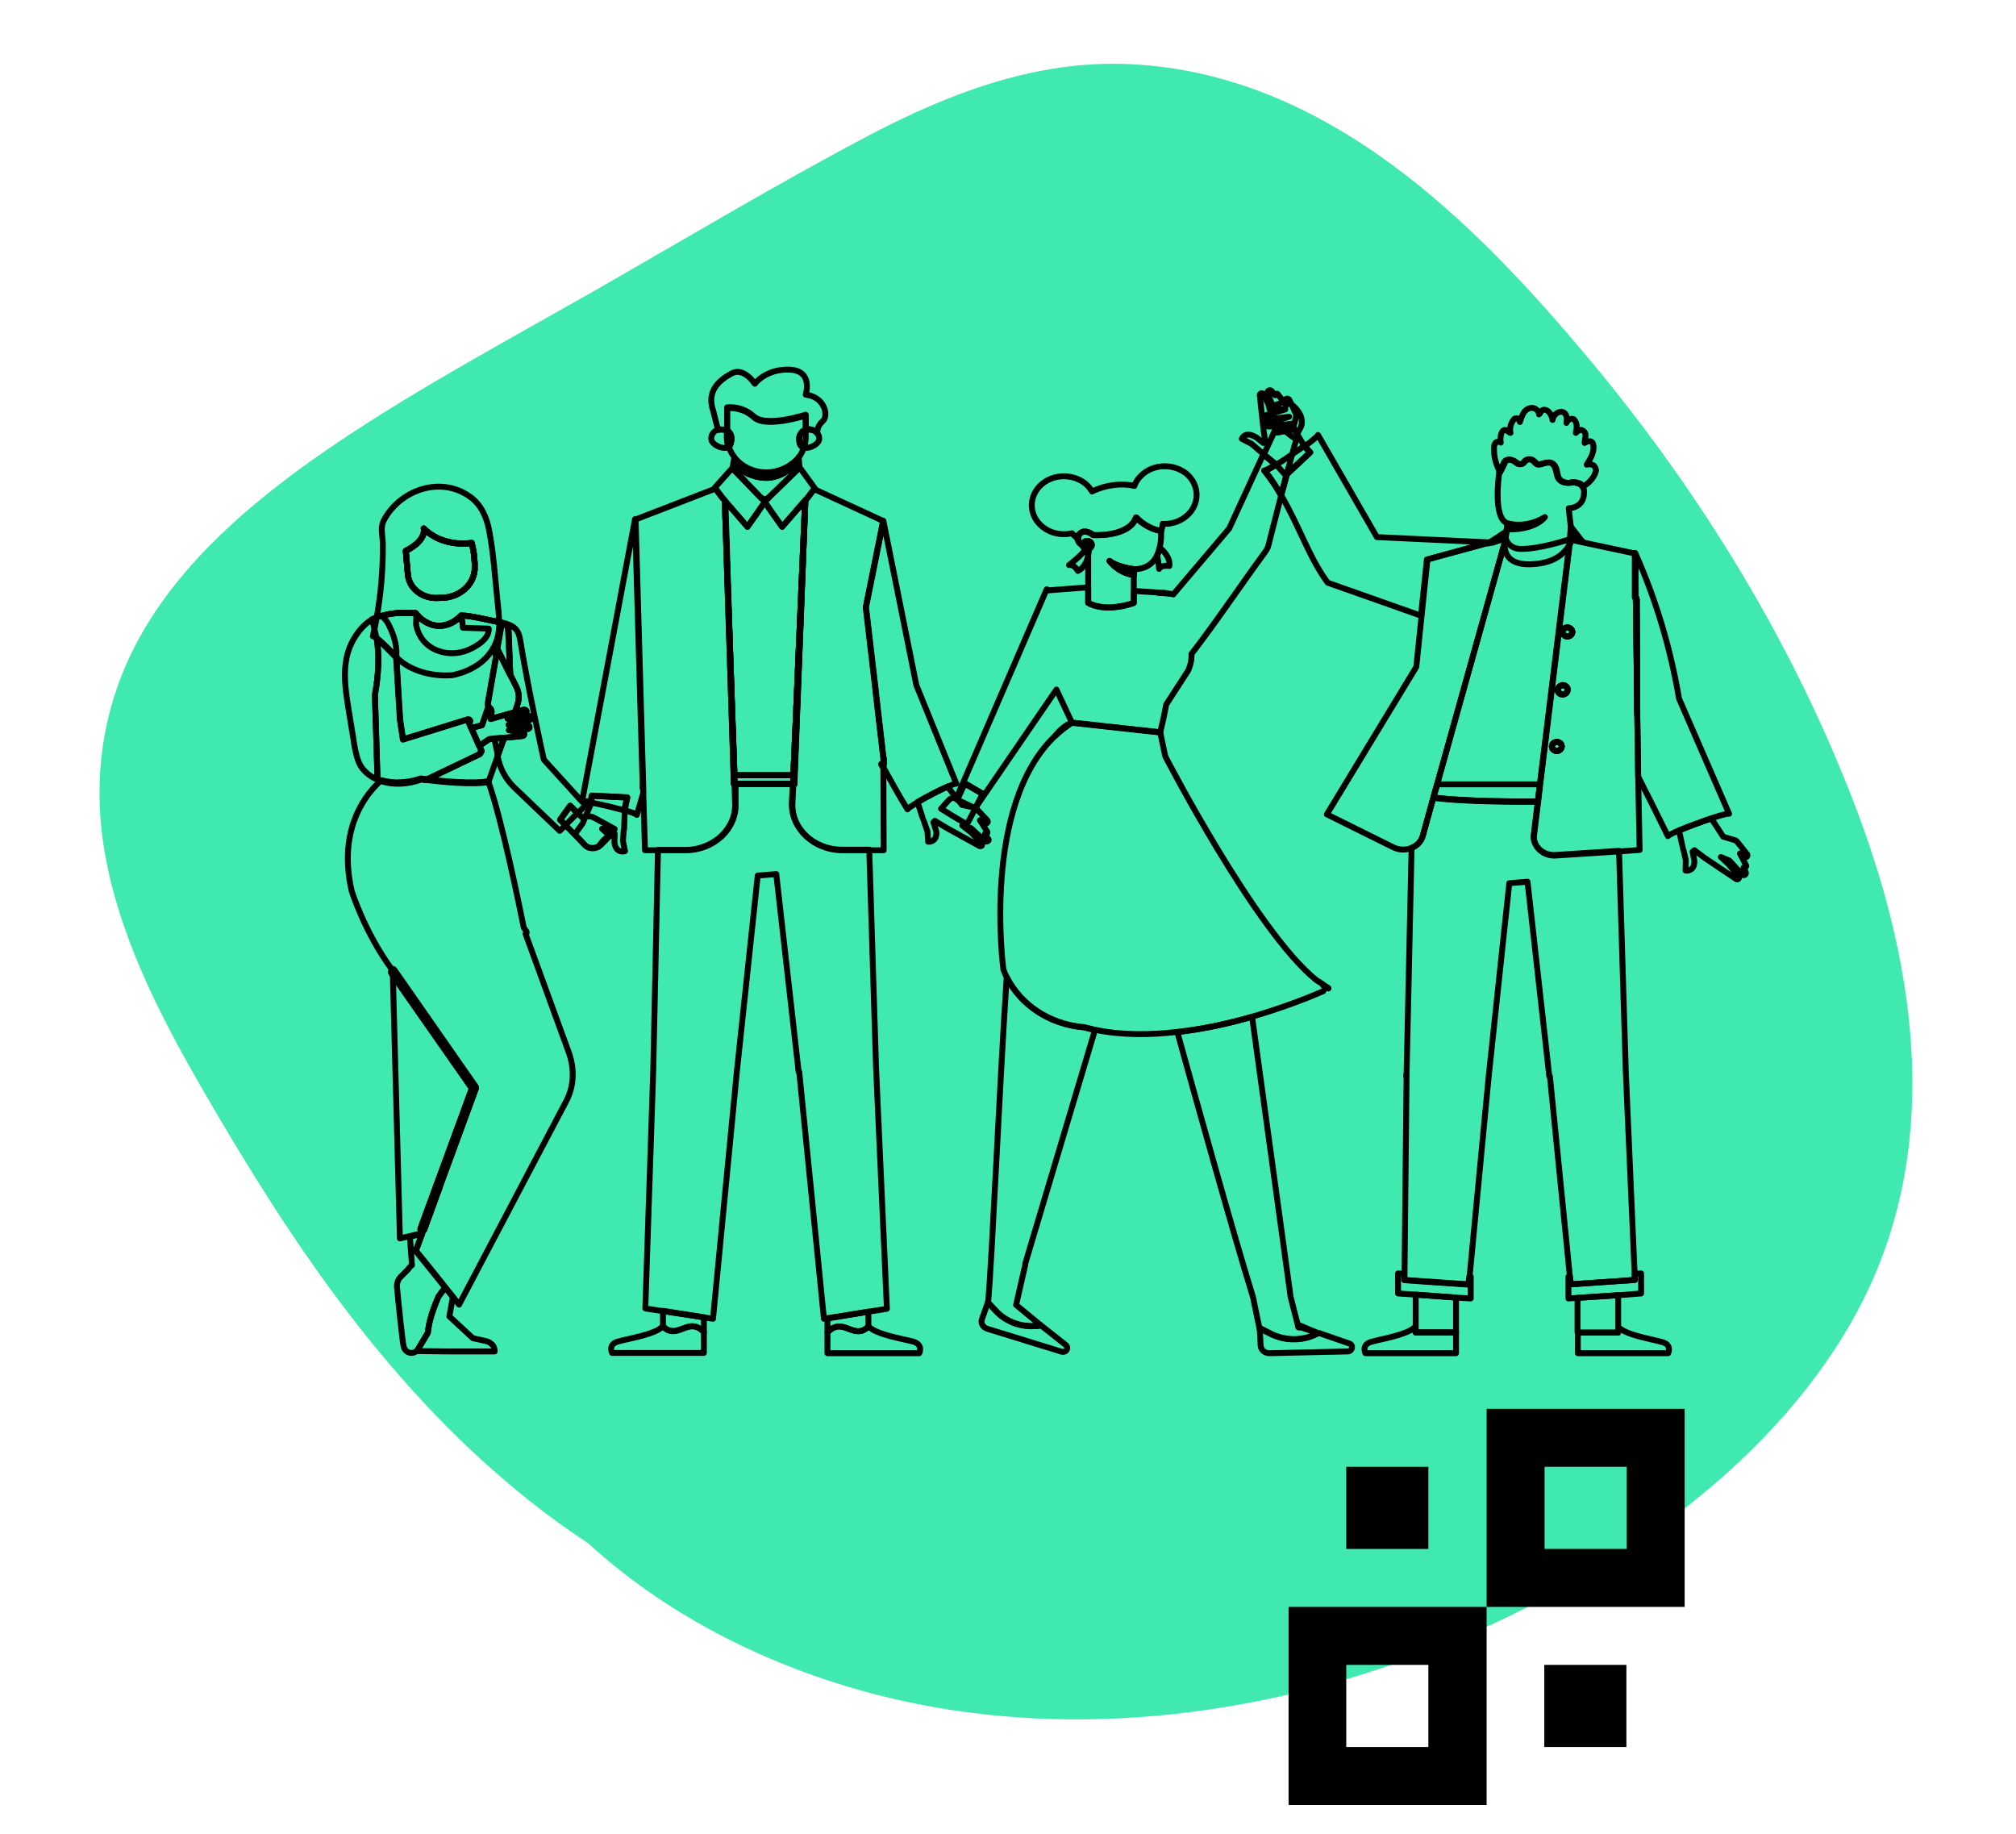 <?xml version="1.0" encoding="utf-8"?>
<!-- Generator: Adobe Illustrator 24.0.1, SVG Export Plug-In . SVG Version: 6.00 Build 0)  -->
<svg version="1.2" baseProfile="tiny" id="Layer_1" xmlns="http://www.w3.org/2000/svg" xmlns:xlink="http://www.w3.org/1999/xlink"
	 x="0px" y="0px" viewBox="0 0 685.1 623.3" xml:space="preserve">
<g>
	<path fill="#40E9AF" d="M295.5,45.9c-31.5,16.6-62,34.9-92.8,52.5c-29.6,16.9-59.9,33.1-87.9,51.9c-25.1,16.9-49,36.5-64.2,60.9
		c-15.2,24.3-19.7,51.3-15,78.5c4.8,27.8,18.1,54.2,32.5,79.2c28.8,49.9,61.7,100.4,109.3,139c7.1,5.8,14.6,11.3,22.4,16.4
		c29.6,27.2,69.3,46.1,111.5,54.6c61,12.3,125.3,2.4,181.1-20.6c58-23.9,112.4-62.7,139.4-113.9c28.1-53.4,19.9-113.9-0.5-168.3
		c-20.9-55.6-52.8-108.4-92.6-155.7c-36.8-43.7-87-95.5-154.8-98.6C351.9,20.3,322.2,31.9,295.5,45.9z"/>
	<g>
		<g>
			<g>
				
					<path fill="none" stroke="#000000" stroke-width="2" stroke-linecap="round" stroke-linejoin="round" stroke-miterlimit="10" d="
					M440.6,149.1c0,0.1-0.1,0.2-0.1,0.3c-0.5,1.7-1,3.4-1.4,5.1c-0.4,1.6-0.9,3.1-1.3,4.7c-0.2,0.6-0.4,1.3-0.5,2
					c-0.6,2.2-1.2,4.6-1.9,7.1c-1.6-2.8-3.4-5.6-5.6-8.4c0.5,0,2-0.8,3.9-2c-0.7-0.6-2.9-2.4-4.2-3.5l3.5-7.6l0.5-1l0.6-1.2l0.2-0.5
					c0.1,0.1,0.2,0.2,0.3,0.4c0.2,0.2,0.4,0.4,0.7,0.7c0.4,0.4,1,0.9,1.6,1.4C438.4,147.9,440.2,149.2,440.6,149.1L440.6,149.1z"/>
			</g>
			<g>
				
					<polygon fill="none" stroke="#000000" stroke-width="2" stroke-linecap="round" stroke-linejoin="round" stroke-miterlimit="10" points="
					334,269.8 331.6,274.5 331.5,274.5 331.5,274.5 331.4,274.7 330.3,274.1 325.9,272 325.9,272 325,271.6 325.2,271.1 
					325.2,270.9 325.6,270.8 327.7,266.2 				"/>
			</g>
			<g>
				<g>
					
						<path fill="none" stroke="#000000" stroke-width="2" stroke-linecap="round" stroke-linejoin="round" stroke-miterlimit="10" d="
						M334,269.8l-2.4,4.6l0,0l-3,5.7c-3-1.7-6.1-3.6-8.3-5c-0.2-0.1-0.4-0.2-0.5-0.3l2.4-2.7c0.5-0.6,1.2-1,2-1.1l1-0.2l0.2,0
						l0.4-0.1l2.1-4.6L334,269.8z"/>
				</g>
			</g>
			<g>
				
					<path fill="none" stroke="#000000" stroke-width="2" stroke-linecap="round" stroke-linejoin="round" stroke-miterlimit="10" d="
					M451.4,335.8c-0.5-0.3-1.1-0.6-1.7-1C450.5,335.2,451.1,335.6,451.4,335.8z"/>
			</g>
			<g>
				
					<path fill="none" stroke="#000000" stroke-width="2" stroke-linecap="round" stroke-linejoin="round" stroke-miterlimit="10" d="
					M397.4,192.3c0,0-2.9-0.4-3.5,1c0,0-0.2-2.4-0.7-4.6v0c0.4-0.8,0.7-1.7,0.9-2.6C395.7,187.4,397.7,189.6,397.4,192.3z"/>
			</g>
			<g>
				<g>
					
						<polygon fill="none" stroke="#000000" stroke-width="2" stroke-linecap="round" stroke-linejoin="round" stroke-miterlimit="10" points="
						429.2,451.9 428.2,451.9 428.1,451.3 					"/>
				</g>
				<g>
					<g>
						<g>
							<g>
								
									<path fill="none" stroke="#000000" stroke-width="2" stroke-linecap="round" stroke-linejoin="round" stroke-miterlimit="10" d="
									M458.1,459.2l-26.7,0.6c-1.6,0-2.9-1.1-3-2.6l-0.3-5.9h0v0l1.1,0.5l3,1.5c0,0,7.5,4.1,15.9-0.4l10.7,3.7
									C460,457.3,459.5,459.1,458.1,459.2z"/>
							</g>
							<g>
								
									<polygon fill="none" stroke="#000000" stroke-width="2" stroke-linecap="round" stroke-linejoin="round" stroke-miterlimit="10" points="
									448,453 442.3,451 441.4,451 441.1,450.1 								"/>
							</g>
						</g>
					</g>
				</g>
			</g>
			<g>
				<g>
					
						<polygon fill="none" stroke="#000000" stroke-width="2" stroke-linecap="round" stroke-linejoin="round" stroke-miterlimit="10" points="
						336.6,443.4 335.6,443.1 335.7,442.6 335.7,442.6 					"/>
				</g>
				<g>
					<g>
						<g>
							<g>
								
									<path fill="none" stroke="#000000" stroke-width="2" stroke-linecap="round" stroke-linejoin="round" stroke-miterlimit="10" d="
									M360.8,459.3l-25.3-7.8c-1.5-0.5-2.3-1.9-1.8-3.3l2-5.6l0-0.1l0.8,0.9h0l2.2,2.3c0,0,5.4,6.2,15,4.6l8.6,6.8
									C363.3,458.2,362.2,459.7,360.8,459.3z"/>
							</g>
						</g>
					</g>
				</g>
			</g>
			<g>
				
					<path fill="none" stroke="#000000" stroke-width="2" stroke-linecap="round" stroke-linejoin="round" stroke-miterlimit="10" d="
					M385.4,165.1C385.4,165.1,385.4,165.1,385.4,165.1C385.4,165.1,385.4,165.1,385.4,165.1L385.4,165.1z"/>
				
					<path fill="none" stroke="#000000" stroke-width="2" stroke-linecap="round" stroke-linejoin="round" stroke-miterlimit="10" d="
					M404,174.6c-2.3,2.4-5.7,3.6-8.9,3.4c-0.1,1.3-0.4,2.2-0.4,2.4c0,0,0,0,0,0c-0.6-0.1-1.2-0.3-1.8-0.4c-4.2-1.3-6.7-4.2-6.7-4.2
					c-2.5,6.9-14.6,6-14.6,6s-0.1-0.1-0.4-0.3c-0.1-0.1-0.3-0.2-0.5-0.3c-0.3-0.2-0.5-0.3-0.9-0.4c0,0,0,0-0.1,0
					c-0.1,0-0.2-0.1-0.3-0.1c-0.1,0-0.2-0.1-0.3-0.1c-0.1,0-0.3,0-0.4,0c-0.1,0-0.2,0-0.3,0c-0.1,0-0.2,0-0.3,0.1
					c-0.1,0-0.2,0-0.2,0.1c-0.1,0-0.2,0.1-0.3,0.1c-0.3,0.2-0.6,0.4-0.9,0.8c0,0-0.1,0.1-0.1,0.3c-0.2,0.3-0.3,0.8-0.2,1.2
					c-0.7-0.6-1.5-1.3-2.1-2c-3.4,0.8-7.1,0.1-9.9-2.1c-4.6-3.6-5-9.8-1.1-13.9c4-4.1,10.8-4.5,15.4-1c1,0.8,1.8,1.8,2.4,2.8
					c4.7-2.3,10.1-2.9,14.4-1.9c0,0,0,0,0,0s0,0,0,0c0.4-1.2,1.1-2.3,2.1-3.3c3.9-4.1,10.8-4.5,15.4-1
					C407.4,164.3,407.9,170.5,404,174.6z"/>
			</g>
			<g>
				
					<path fill="none" stroke="#000000" stroke-width="2" stroke-linecap="round" stroke-linejoin="round" stroke-miterlimit="10" d="
					M448,453c-8.4,4.5-15.9,0.4-15.9,0.4l-3-1.5l-1.1-0.5v0l-2.2-10.7c-6.7-21.6-19.5-67.6-25.7-90c9-1,17.8-3,25.4-5.2l13.1,95.2
					l2.4,9.4l0.2,0.9l0.9,0L448,453z"/>
			</g>
			<g>
				
					<path fill="none" stroke="#000000" stroke-width="2" stroke-linecap="round" stroke-linejoin="round" stroke-miterlimit="10" d="
					M345.3,443.4l8.5,7c-9.6,1.6-15-4.6-15-4.6l-2.2-2.3h0l-0.8-0.9c0,0,0-0.1,0-0.1v-0.1c1.4-15.7,3.6-68.6,6.3-110.3
					c4.8,9.4,14.5,16,26.2,17c1.2,0.3,2.5,0.6,3.8,0.9l-23.7,79.4l0,0.1l0,0.1l0,0.1v0l0,0.1v0l0,0L345.3,443.4L345.3,443.4z"/>
				
					<path fill="none" stroke="#000000" stroke-width="2" stroke-linecap="round" stroke-linejoin="round" stroke-miterlimit="10" d="
					M364.2,245.6c-2,1.3-3.8,2.7-5.5,4.3C360.3,247.9,362.1,246.3,364.2,245.6L364.2,245.6z"/>
			</g>
			<g>
				
					<path fill="none" stroke="#000000" stroke-width="2" stroke-linecap="round" stroke-linejoin="round" stroke-miterlimit="10" d="
					M394.1,186.1c-0.2,0.9-0.5,1.8-0.9,2.6v0c-1.2,2.6-3.6,4.7-7.9,4.7c0,0-5.5-0.6-8.3-2.8c0,0,2.8,4,8.3,4.8v9.5
					c0,0-9.1,3.5-15.5,0v-17c0.1-0.6,0.1-1.1,0.1-1.4c0.6-0.2,1.1-0.7,1.1-1.3c0-0.7-0.7-1.4-1.5-1.4c-0.8,0-1.5,0.6-1.5,1.4
					c0,0.1,0,0.2,0,0.3c-0.5-0.3-0.9-0.7-1.3-1.1c-0.3-0.4-0.5-0.8-0.5-1.2l0.1,0.1c-0.1-0.5,0-1,0.1-1.3c0.1-0.2,0.1-0.3,0.1-0.3
					c0.3-0.3,0.6-0.6,0.9-0.8c0.1,0,0.2-0.1,0.3-0.1c0.1,0,0.1-0.1,0.2-0.1c0.1,0,0.2-0.1,0.3-0.1c0.1,0,0.2,0,0.3,0
					c0.1,0,0.3,0,0.4,0c0.1,0,0.2,0,0.3,0.1c0.1,0,0.2,0.1,0.3,0.1c0,0,0.1,0,0.1,0c0.3,0.1,0.6,0.2,0.9,0.4
					c0.2,0.1,0.3,0.2,0.5,0.3c0.2,0.1,0.4,0.3,0.4,0.3s12.1,0.8,14.6-6c0,0,2.5,2.9,6.7,4.2c0.6,0.2,1.2,0.3,1.8,0.4
					C394.7,181.8,394.6,183.9,394.1,186.1z"/>
				
					<path fill="none" stroke="#000000" stroke-width="2" stroke-linecap="round" stroke-linejoin="round" stroke-miterlimit="10" d="
					M366.4,183.3l-0.1-0.1c-0.1-0.4,0-0.8,0.2-1.2C366.4,182.3,366.3,182.8,366.4,183.3z"/>
				
					<path fill="none" stroke="#000000" stroke-width="2" stroke-linecap="round" stroke-linejoin="round" stroke-miterlimit="10" d="
					M371,185.2c0,0.6-0.4,1.1-1.1,1.3c0,0.4,0,0.8-0.1,1.4v-1.5c0,0-0.3-0.1-0.8-0.3c-0.3-0.1-0.7-0.3-1-0.6c0-0.1,0-0.2,0-0.3
					c0-0.7,0.7-1.4,1.5-1.4C370.4,183.8,371,184.4,371,185.2z"/>
				
					<path fill="none" stroke="#000000" stroke-width="2" stroke-linecap="round" stroke-linejoin="round" stroke-miterlimit="10" d="
					M385.4,193.4v2c-5.5-0.8-8.3-4.8-8.3-4.8C379.9,192.8,385.4,193.4,385.4,193.4z"/>
			</g>
			<g>
				
					<path fill="none" stroke="#000000" stroke-width="2" stroke-linecap="round" stroke-linejoin="round" stroke-miterlimit="10" d="
					M366.4,183.3l-0.1-0.1c-0.1-0.4,0-0.8,0.2-1.2C366.4,182.3,366.3,182.8,366.4,183.3z"/>
			</g>
			<g>
				
					<path fill="none" stroke="#000000" stroke-width="2" stroke-linecap="round" stroke-linejoin="round" stroke-miterlimit="10" d="
					M385.4,193.4v2c-5.5-0.8-8.3-4.8-8.3-4.8C379.9,192.8,385.4,193.4,385.4,193.4z"/>
			</g>
			<g>
				
					<path fill="none" stroke="#000000" stroke-width="2" stroke-linecap="round" stroke-linejoin="round" stroke-miterlimit="10" d="
					M435.4,168.3c-1.4,5.6-3,11.5-4.3,16.8c-0.2,0.9-0.6,1.7-1.2,2.5c-8.1,11-17,24.3-25,34.6c0.1,1.9-0.3,3.8-1.1,5.6l-7.5,11.6
					c-0.6,3.4-1.3,6.6-2,9.4l-30.1-3.3l0-0.1l-3.7-7.9l-0.7-1.5l-0.8-1.7l-27.4,40l2.4-4.6l-6.3-3.6l-2.1,4.6l-0.4,0.1l30.5-70.6
					c0.2,0.1,0.4,0.3,0.6,0.4l2.5-0.2l10.5-0.8l0.5,0v5.2c6.4,3.5,15.5,0,15.5,0v-4l7.9,0.5l1.3,0.1l1.3,0.1c0.3,0,0.6,0.1,0.9,0.1
					c0.8,0.2,1.4,0.1,2,0.4l19-22.4l0,0l10.5-22.8l1.1-2.4c1.2,1,3.5,2.9,4.2,3.5c-2,1.2-3.5,2-3.9,2
					C431.9,162.7,433.8,165.5,435.4,168.3z"/>
				
					<path fill="none" stroke="#000000" stroke-width="2" stroke-linecap="round" stroke-linejoin="round" stroke-miterlimit="10" d="
					M396.9,201.7c-0.3-0.1-0.6-0.1-0.9-0.1l-1.3-0.1l-1.3-0.1C393.3,201.4,396.3,201.4,396.9,201.7z"/>
			</g>
			<g>
				
					<path fill="none" stroke="#000000" stroke-width="2" stroke-linecap="round" stroke-linejoin="round" stroke-miterlimit="10" d="
					M370,186.5c0,0.4,0,0.8-0.1,1.4c-0.2,1.9-1,4.8-3.6,6.1c0,0-1.3-2.4-3-2c0,0,4.6-3.5,5.7-5.6c0.1-0.1,0.1-0.2,0.2-0.4
					c0-0.1,0-0.1,0-0.2h0.8C370,185.8,370,186.1,370,186.5z"/>
			</g>
			<g>
				
					<path fill="none" stroke="#000000" stroke-width="2" stroke-linecap="round" stroke-linejoin="round" stroke-miterlimit="10" d="
					M371,185.2c0,0.6-0.4,1.1-1.1,1.3c0,0-0.1,0-0.1,0c-0.1,0-0.2,0-0.4,0c-0.2,0-0.4,0-0.6-0.1c-0.4-0.2-0.8-0.5-0.9-0.9
					c0-0.1,0-0.2,0-0.3c0-0.7,0.7-1.4,1.5-1.4C370.4,183.8,371,184.4,371,185.2z"/>
			</g>
			<g>
				
					<path fill="none" stroke="#000000" stroke-width="2" stroke-linecap="round" stroke-linejoin="round" stroke-miterlimit="10" d="
					M451.6,335.9c-1.4-1-2.8-2-4.3-2.9c-20.6-16.6-51.3-76-51.3-76l-1.7-8.1l-30.1-3.3c-2,1.3-3.8,2.7-5.5,4.3
					c-25.3,23.9-17.7,79.6-17.7,79.6c0.3,0.8,0.7,1.7,1.1,2.5c4.8,9.4,14.5,16,26.2,17c1.2,0.3,2.5,0.6,3.8,0.9
					c9.1,1.9,18.8,1.8,28.2,0.7c9-1,17.8-3,25.4-5.2C440.8,341,451.7,335.9,451.6,335.9C451.6,335.9,451.6,335.9,451.6,335.9z
					 M449.7,334.8c0.8,0.5,1.4,0.8,1.7,1C450.9,335.5,450.3,335.1,449.7,334.8z"/>
				
					<path fill="none" stroke="#000000" stroke-width="2" stroke-linecap="round" stroke-linejoin="round" stroke-miterlimit="10" d="
					M451.4,335.8c-0.5-0.3-1.1-0.6-1.7-1C450.5,335.2,451.1,335.6,451.4,335.8z"/>
			</g>
		</g>
		<g>
			<g>
				<g>
					
						<path fill="none" stroke="#000000" stroke-width="2" stroke-linecap="round" stroke-linejoin="round" stroke-miterlimit="10" d="
						M149.5,403.3l-5.3,14.5c-0.1,0.2-0.3,0.4-0.6,0.4c-0.1,0-0.1,0-0.2,0c-0.3-0.1-0.5-0.4-0.4-0.7l5.1-13.9L149.5,403.3z"/>
					
						<path fill="none" stroke="#000000" stroke-width="2" stroke-linecap="round" stroke-linejoin="round" stroke-miterlimit="10" d="
						M168.1,459.2h-15.7c-0.8,0-9.4-0.1-9.4-0.1h-1.4c0.1-0.2,0.3-0.3,0.4-0.5l3.4-5.7c0.1-0.7,0.2-1.5,0.3-2.2v0
						c0.6-3.4,1.9-6.8,3.3-10.1c0,0,0,0,0,0l2.3-3.1l2.6,3.2l-1.2,6.6l8,7.4l4.5,1c0.9,0.2,1.6,0.7,2.2,1.3
						C167.8,457.4,168.1,458.3,168.1,459.2z"/>
				</g>
			</g>
			<g>
				
					<path fill="none" stroke="#000000" stroke-width="2" stroke-linecap="round" stroke-linejoin="round" stroke-miterlimit="10" d="
					M151.3,437.4l-2.3,3.1c0,0,0,0,0,0c-1.4,3.2-2.7,6.7-3.3,10.1v0c-0.1,0.8-0.3,1.5-0.3,2.2l-3.4,5.7c-0.1,0.2-0.2,0.4-0.4,0.5
					c-0.5,0.5-1.1,0.7-1.8,0.7c-1.1,0-2.1-0.7-2.5-1.8l-0.1-0.3c-0.4-1.2-1.8-15-2.3-20.3c-0.1-1.3,0.4-2.7,1.4-3.6l2.3-2.3
					c0.5-0.7,0.9-1.2,1.4-1.5l-0.7-9.7l4.2-1l-2.2,5.9l2.4,3l0.2,0.2l6.9,8.6L151.3,437.4z"/>
			</g>
			<g>
				
					<path fill="none" stroke="#000000" stroke-width="2" stroke-linecap="round" stroke-linejoin="round" stroke-miterlimit="10" d="
					M163.3,255.5c0.2,0.3,0,0.6-0.3,0.8l-18.4,8.8h0c-0.5-0.1-1-0.1-1.5-0.2c-4.4,1.6-9.3,1.9-13.4,0.6c0,0,0,0,0,0
					c0,0-0.1-0.1-0.1-0.1c-0.5-0.1-0.9-0.3-1.3-0.5l-0.9-28.7c1.2-6.7,1.6-13.2,0.6-19.4c1,0.8,3,2.5,6.4,6.2
					c0.1,0.1,0.2,0.2,0.3,0.3l1.3,21.3l1,6.6l22-6.8c0.3-0.1,0.7,0.1,0.8,0.4c0.1,0.3,0,0.6-0.4,0.7l0.8,1.8l2.7,6.1l0.8,1.8
					L163.3,255.5z"/>
				
					<path fill="none" stroke="#000000" stroke-width="2" stroke-linecap="round" stroke-linejoin="round" stroke-miterlimit="10" d="
					M192.5,374L156,443.3l-2.1-2.7l-2.6-3.2l-0.5-0.7l-6.9-8.6l-0.2-0.2l-2.4-3l2.2-5.9l-4.2,1l-3.4,0.8l-2.4-89.7l26.9,38.5
					l-12.4,33.8l-5.1,13.9c-0.1,0.3,0.1,0.6,0.4,0.7c0.1,0,0.1,0,0.2,0c0.3,0,0.5-0.1,0.6-0.4l5.3-14.5l12.3-33.5
					c0.1-0.2,0-0.3-0.1-0.5l-27.6-39.6c-0.2-0.3-0.6-0.4-0.9-0.2c0,0,0,0,0,0c-9.3-12.7-13.6-26.6-13.6-26.6
					c-4.4-19.4,3.4-31,8.7-36.3c0.5-0.5,0.9-0.9,1.4-1.3c0,0,0,0,0,0c4.2,1.2,9.1,0.9,13.4-0.6c0.5,0.1,1,0.1,1.5,0.2h0
					c17.1,2.1,21.4,0.7,21.4,0.7v0c4.7,13.2,10.6,42.5,12.1,49.8l0.9,1.3c0.2,0.3,0.1,0.6-0.2,0.8c0,0-0.1,0-0.1,0l14.8,40.6
					C195.3,363.5,195,369.1,192.5,374z"/>
				
					<path fill="none" stroke="#000000" stroke-width="2" stroke-linecap="round" stroke-linejoin="round" stroke-miterlimit="10" d="
					M161.7,369.9l-12.3,33.5l-5.3,14.5c-0.1,0.2-0.3,0.4-0.6,0.4c-0.1,0-0.1,0-0.2,0c-0.3-0.1-0.5-0.4-0.4-0.7l5.1-13.9l12.4-33.8
					l-26.9-38.5l0-1.1l-0.4-0.5c0,0,0,0,0,0c0.3-0.2,0.7-0.1,0.9,0.2l27.6,39.6C161.8,369.5,161.8,369.7,161.7,369.9z"/>
			</g>
			<g>
				
					<path fill="none" stroke="#000000" stroke-width="2" stroke-linecap="round" stroke-linejoin="round" stroke-miterlimit="10" d="
					M169,203.7c-0.8-7.8-1.3-15.9-2.8-23.6c-0.8-4.2-2.6-8.5-6.3-11.2c-10-7.3-23.3-2.5-28.9,6.9c-0.4,0.7-0.8,1.4-1,2.1
					c-0.6,2.2,0.1,4.7,0.1,7c0,2.2,0,4.4-0.1,6.6c-0.2,4.2-0.5,8.4-1.1,12.6c-0.3,1.9-0.5,3.8-0.9,5.7c0.5-0.2,1-0.4,1.6-0.5v0h0
					c2.7-0.8,5.6-1.2,8.5-1l3.1,0l0.1,0.1v0l1.1,1.3c7.8,6.9,14.3-0.6,14.3-0.6h0c4.1,0.2,10.1,1.8,12.9,2.3
					C169.6,208.9,169.3,206.3,169,203.7z M161.3,193.3v0.2c0,0.1,0,0.2,0,0.3c-0.5,4.9-4.8,8.8-10.2,9.3c-0.1,0-0.1,0-0.2,0
					l-1.9,0.1c-0.1,0-0.1,0-0.2,0c-5.2,0.3-9.8-3.2-10.2-8l-0.7-8c7.3-3.7,6.1-7.6,6.1-7.6c6.7,6.7,16.3,4.9,16.3,4.9
					C161.2,188,161.4,190.9,161.3,193.3z"/>
				
					<path fill="none" stroke="#000000" stroke-width="2" stroke-linecap="round" stroke-linejoin="round" stroke-miterlimit="10" d="
					M161.3,193.3c0,0.1,0,0.3,0,0.4c-0.5,4.9-4.8,8.8-10.2,9.3c-0.1,0-0.1,0-0.2,0l-1.9,0.1c-0.1,0-0.1,0-0.2,0
					c-5.2,0.3-9.8-3.2-10.2-8l-0.7-8c7.3-3.7,6.1-7.6,6.1-7.6c6.7,6.7,16.3,4.9,16.3,4.9C161.2,188,161.4,190.9,161.3,193.3z"/>
			</g>
			<g>
				
					<path fill="none" stroke="#000000" stroke-width="2" stroke-linecap="round" stroke-linejoin="round" stroke-miterlimit="10" d="
					M166.1,213.6c0.2,3.7-4.8,6.4-7.4,7.4c-2.8,1.1-6.1,1.3-9,0.4c-7.6-2.2-8.3-9.3-8.3-9.3l0.1-3.6l1.1,1.3
					c7.8,6.9,14.3-0.6,14.3-0.6h0l0.4,4.1L166.1,213.6z"/>
			</g>
			<g>
				
					<path fill="none" stroke="#000000" stroke-width="2" stroke-linecap="round" stroke-linejoin="round" stroke-miterlimit="10" d="
					M161.7,369.9l-12.3,33.5l-5.3,14.5c-0.1,0.2-0.3,0.4-0.6,0.4c-0.1,0-0.1,0-0.2,0c-0.3-0.1-0.5-0.4-0.4-0.7l5.1-13.9l12.4-33.8
					l-26.9-38.5l-0.6-0.8c-0.2-0.3-0.1-0.6,0.2-0.8c0,0,0,0,0,0c0.3-0.2,0.7-0.1,0.9,0.2l27.6,39.6
					C161.8,369.5,161.8,369.7,161.7,369.9z"/>
			</g>
			<g>
				<g>
					<g>
						
							<path fill="none" stroke="#000000" stroke-width="2" stroke-linecap="round" stroke-linejoin="round" stroke-miterlimit="10" d="
							M208.9,281.7c-0.3,0.4-0.8,0.7-1.4,0.8c-0.4,0.1-0.9,0-1.2-0.2l-1.7-0.7c0.9,0.8,1.7,1.6,2.5,2.3c-1.4,0.9-2.6,2-3.4,3.4l0,0
							c-1.5,1.2-3.8,1.1-5.1-0.3l-1.2-1.3c-0.1-0.1-0.1-0.2-0.2-0.2l-5-5.1l-1.8-1.9l3.4-4.7l2.5,2.5l1.5,1.4l1-0.2h0l0.6-0.1
							c0.8-0.1,1.7,0,2.4,0.4l3.5,1.9L208.9,281.7z"/>
					</g>
				</g>
				<g>
					
						<path fill="none" stroke="#000000" stroke-width="2" stroke-linecap="round" stroke-linejoin="round" stroke-miterlimit="10" d="
						M171.3,250.7l-2.2,6.2c0,0,0,0,0,0l-3.1,8.8c0,0-4.4,1.4-21.4-0.7l18.4-8.8c0.3-0.1,0.4-0.5,0.3-0.8l0.4-0.2l-0.8-1.8l3.4-2.3
						l1.8-0.2L171.3,250.7z"/>
					
						<path fill="none" stroke="#000000" stroke-width="2" stroke-linecap="round" stroke-linejoin="round" stroke-miterlimit="10" d="
						M173.4,229.4l-4.4-8.8l-0.4,2.1l-2.9,16.5l0.2,1.1v0l-2.1,6.1l-3.7,1l-0.8-1.8c0.3-0.1,0.5-0.4,0.4-0.7
						c-0.1-0.3-0.5-0.5-0.8-0.4l-22,6.8l-1-6.6l-1.3-21.3c-0.1-0.1-0.2-0.2-0.3-0.3c-3.5-3.6-5.4-5.4-6.4-6.2
						c-0.2-1.1-0.4-2.2-0.7-3.4c-0.2-1-0.5-2-0.8-3c0,0,0-0.1,0-0.1c0.4-0.2,0.8-0.3,1.2-0.5c0,0,0.1,0,0.1,0c0.1,0,0.2-0.1,0.3-0.1
						c0.5-0.2,1-0.4,1.6-0.5h0c2.7-0.8,5.6-1.2,8.5-1l3.1,0l0.1,0.1v0l1.1,1.3c7.8,6.9,14.3-0.6,14.3-0.6h0
						c4.1,0.2,10.1,1.8,12.9,2.3c0.1,0,0.1,0,0.1,0c0.3,0.1,0.5,0.1,0.7,0.2c0.9,0.3,1,0.7,2.2,1.2L173.4,229.4z"/>
					
						<polygon fill="none" stroke="#000000" stroke-width="2" stroke-linecap="round" stroke-linejoin="round" stroke-miterlimit="10" points="
						172.9,244.1 172.9,244.2 172.6,244.2 					"/>
				</g>
				<g>
					
						<path fill="none" stroke="#000000" stroke-width="2" stroke-linecap="round" stroke-linejoin="round" stroke-miterlimit="10" d="
						M199,273.6l-2.7,2.7l-2.5-2.5l-3.4,4.7l1.8,1.9l-2,1.9l-15.4-14.7c-3-2.9-5-6.6-5.7-10.7c0,0,0,0,0,0l2.2-6.2l6.2-0.6
						c0.4,0,0.7-0.3,0.7-0.6c0-0.4-0.2-0.7-0.6-0.7l-4.6-0.7l6.3-0.4c0.4,0,0.7-0.3,0.7-0.6V247c0-0.3-0.3-0.6-0.7-0.6l-6.4-0.1
						l7-1.6c0.4-0.1,0.6-0.4,0.6-0.7c0,0,0,0,0,0c0-0.4-0.4-0.8-0.9-0.7l-5.2,0.7l-0.3,0l-1,0.1v-0.1l1-0.3v0l0.5-0.1l3.9-1.2
						c0.3-0.1,0.5-0.4,0.5-0.6v-0.1c-0.1-0.4-0.5-0.7-1-0.6L175,242l0.9-2.8c0.6-1.9,0.5-3.9-0.4-5.7l-2.1-4.2v0l-0.7-16.6
						c-1.2-0.5-1.3-0.9-2.2-1.2c4.2,1,5.7,2.3,6.3,6.1c2.5,15.7,8,40.5,8,40.5l12.9,14.2L199,273.6z"/>
					
						<path fill="none" stroke="#000000" stroke-width="2" stroke-linecap="round" stroke-linejoin="round" stroke-miterlimit="10" d="
						M175.9,239.2L175,242h0l-1.1,0.3l-0.4,0.1l-6.7,1.9l0.3-2.3c0-0.1,0-0.2,0-0.2c0-0.7-0.4-1.3-1.1-1.6l0,0.1l-0.2-1.1l2.9-16.5
						l0.4-2.1l4.4,8.8v0l2.1,4.2C176.4,235.3,176.5,237.3,175.9,239.2z"/>
					
						<path fill="none" stroke="#000000" stroke-width="2" stroke-linecap="round" stroke-linejoin="round" stroke-miterlimit="10" d="
						M173.4,229.4l-4.4-8.8l1.6-9c0.9,0.3,1,0.7,2.2,1.2L173.4,229.4z"/>
					
						<path fill="none" stroke="#000000" stroke-width="2" stroke-linecap="round" stroke-linejoin="round" stroke-miterlimit="10" d="
						M171.3,250.7l-2.2,6.2c-0.1-0.4-0.1-0.7-0.1-1.1L168,251L171.3,250.7z"/>
					
						<polygon fill="none" stroke="#000000" stroke-width="2" stroke-linecap="round" stroke-linejoin="round" stroke-miterlimit="10" points="
						172.9,244.1 172.9,244.2 172.6,244.2 					"/>
					
						<polygon fill="none" stroke="#000000" stroke-width="2" stroke-linecap="round" stroke-linejoin="round" stroke-miterlimit="10" points="
						196.2,276.3 192.1,280.4 190.3,278.5 193.7,273.8 					"/>
				</g>
				<g>
					
						<path fill="none" stroke="#000000" stroke-width="2" stroke-linecap="round" stroke-linejoin="round" stroke-miterlimit="10" d="
						M169,220.6l-0.4,2.1l-1-2c-0.1-0.3,0-0.6,0.3-0.8c0.3-0.1,0.7,0,0.8,0.3L169,220.6z"/>
				</g>
				<g>
					
						<path fill="none" stroke="#000000" stroke-width="2" stroke-linecap="round" stroke-linejoin="round" stroke-miterlimit="10" d="
						M180.4,244C180.4,244,180.4,244,180.4,244c0,0.3-0.3,0.6-0.6,0.7l-7,1.6l6.4,0.1c0.4,0,0.7,0.3,0.7,0.6v0.1
						c0,0.3-0.3,0.6-0.7,0.6l-6.3,0.4l4.6,0.7c0.4,0.1,0.7,0.4,0.6,0.7c0,0.3-0.3,0.6-0.7,0.6l-6.2,0.6L168,251l-1.8,0.2l-3.4,2.3
						l-2.7-6.1l3.7-1l2.1-6.1v0l0-0.1c0.7,0.3,1.1,0.9,1.1,1.6c0,0.1,0,0.2,0,0.2l-0.3,2.3l6.7-1.9l0.4-0.1l1.1-0.3h0l2.8-0.8
						c0.5-0.1,0.9,0.1,1,0.6v0.1c0,0.3-0.2,0.6-0.5,0.6l-3.9,1.2l-0.5,0.1v0l-1,0.3l-0.3,0.1l0.3-0.1l1-0.1l0.3,0l5.2-0.7
						C180,243.2,180.4,243.5,180.4,244z"/>
				</g>
				<g>
					
						<path fill="none" stroke="#000000" stroke-width="2" stroke-linecap="round" stroke-linejoin="round" stroke-miterlimit="10" d="
						M134.7,223.3c-0.1-0.1-0.2-0.2-0.3-0.3c-3.5-3.6-5.4-5.4-6.4-6.2c1,6.3,0.6,12.7-0.6,19.4l0.9,28.7c-2.1-0.8-3.9-2.2-5.3-4
						c-1.5-1.9-2.4-6-2.9-9.8l-1.7-10.4c-1.3-8-2.4-16.2,1.7-23.4c1.7-2.9,3.8-5.4,6.5-6.9c0.4-0.2,0.8-0.4,1.2-0.6c0,0,0.1,0,0.1,0
						c0.1,0,0.2-0.1,0.3-0.1c0.5-0.2,1-0.4,1.6-0.5v0h0c0.9,1.2,1.7,1.7,2.3,3.1l0.8,1.7c1,2.3,1.7,4.7,1.8,7.2L134.7,223.3z"/>
				</g>
			</g>
			<g>
				
					<path fill="none" stroke="#000000" stroke-width="2" stroke-linecap="round" stroke-linejoin="round" stroke-miterlimit="10" d="
					M161.3,193.3v0.2c0,0.1,0,0.2,0,0.3c-0.5,4.9-4.8,8.8-10.2,9.3c-0.1,0-0.1,0-0.2,0l-1.9,0.1c-0.1,0-0.1,0-0.2,0
					c-5.2,0.3-9.8-3.2-10.2-8l-0.7-8c7.3-3.7,6.1-7.6,6.1-7.6c6.7,6.7,16.3,4.9,16.3,4.9C161.2,188,161.4,190.9,161.3,193.3z"/>
				
					<path fill="none" stroke="#000000" stroke-width="2" stroke-linecap="round" stroke-linejoin="round" stroke-miterlimit="10" d="
					M169.7,211.4c0,1.9-0.2,3.9-0.8,5.9c-2.1,6.5-7.9,10.6-15.1,12.1c0,0-11.6,1.4-19.1-6.1c-0.1-0.1-0.2-0.2-0.3-0.3
					c-3.5-3.6-5.4-5.4-6.4-6.2c-1-0.7-1.2-0.7-1.3-0.6c0.2-0.9,0.4-1.8,0.6-2.7c0.3-1.2,0.5-2.5,0.7-3.7v0c0.5-0.2,1-0.4,1.6-0.5v0
					h0c2.7-0.8,5.6-1.2,8.5-1l3.1,0l0.1,0.1v0l1.1,1.3c7.8,6.9,14.3-0.6,14.3-0.6h0C160.9,209.3,166.9,210.9,169.7,211.4z"/>
			</g>
			<g>
				
					<path fill="none" stroke="#000000" stroke-width="2" stroke-linecap="round" stroke-linejoin="round" stroke-miterlimit="10" d="
					M161.3,193.3v0.2c0,0.1,0,0.2,0,0.3c-0.5,4.9-4.8,8.8-10.2,9.3c-0.1,0-0.1,0-0.2,0l-1.9,0.1c-0.1,0-0.1,0-0.2,0
					c-5.2,0.3-9.8-3.2-10.2-8l-0.7-8c7.3-3.7,6.1-7.6,6.1-7.6c6.7,6.7,16.3,4.9,16.3,4.9C161.2,188,161.4,190.9,161.3,193.3z"/>
			</g>
		</g>
		<g>
			<g>
				<g>
					<g>
						<g>
							
								<polygon fill="none" stroke="#000000" stroke-width="2" stroke-linecap="round" stroke-linejoin="round" stroke-miterlimit="10" points="
								494.8,440.9 494.8,452.8 481.1,452.8 481.1,439.9 							"/>
						</g>
					</g>
					<g>
						<g>
							
								<path fill="none" stroke="#000000" stroke-width="2" stroke-linecap="round" stroke-linejoin="round" stroke-miterlimit="10" d="
								M494.8,452.8v7H464c0,0-1.4-2.8,1.8-3.8c3.2-1,12.8-2.4,15.2-5.3v2H494.8z"/>
						</g>
					</g>
				</g>
				<g>
					<g>
						<g>
							
								<polygon fill="none" stroke="#000000" stroke-width="2" stroke-linecap="round" stroke-linejoin="round" stroke-miterlimit="10" points="
								549.9,440.1 549.9,452.8 536.1,452.8 536.1,441 							"/>
						</g>
					</g>
					<g>
						<g>
							
								<path fill="none" stroke="#000000" stroke-width="2" stroke-linecap="round" stroke-linejoin="round" stroke-miterlimit="10" d="
								M566.9,459.8h-30.7v-7h13.7v-2c2.4,2.9,12.1,4.3,15.2,5.3C568.2,457,566.9,459.8,566.9,459.8z"/>
						</g>
					</g>
				</g>
				<g>
					<g>
						
							<polygon fill="none" stroke="#000000" stroke-width="2" stroke-linecap="round" stroke-linejoin="round" stroke-miterlimit="10" points="
							557.7,432.7 557.7,439.5 549.9,440.1 536.1,441 533,441.2 533,433.8 533.5,433.8 533.8,436.4 555.6,434.9 555.5,432.8 						
							"/>
					</g>
				</g>
				<g>
					<g>
						
							<polygon fill="none" stroke="#000000" stroke-width="2" stroke-linecap="round" stroke-linejoin="round" stroke-miterlimit="10" points="
							499.8,433.8 499.8,441.2 494.8,440.9 481.1,439.9 475.1,439.5 475.1,432.7 477.2,432.8 477.2,434.9 499,436.4 499.3,433.8 
													"/>
					</g>
				</g>
				<g>
					
						<path fill="none" stroke="#000000" stroke-width="2" stroke-linecap="round" stroke-linejoin="round" stroke-miterlimit="10" d="
						M555.6,434.9l-21.8,1.5l-0.3-2.6l-6.8-68.1h-0.2l-7.4-66.1l-6.2,0.5l-7,65.7l-6.5,68.1l-0.3,2.6l-21.8-1.5l0-2.2l0.7-67.1v-0.6
						l1.7-77c1.8-0.7,3.3-2.2,3.8-4.1l3.6-13c9.4,1.1,23.1,1.4,35.5,1.3l-1.4,11.4c-0.4,3.8,3.2,7.1,7.4,6.8l21.6-1.4l2.3,75.1h0
						l3,68.6L555.6,434.9z"/>
					
						<polygon fill="none" stroke="#000000" stroke-width="2" stroke-linecap="round" stroke-linejoin="round" stroke-miterlimit="10" points="
						477.9,365.2 477.9,365.7 477.9,365.7 					"/>
					
						<path fill="none" stroke="#000000" stroke-width="2" stroke-linecap="round" stroke-linejoin="round" stroke-miterlimit="10" d="
						M523.3,266.5l-0.7,5.9c-12.4,0.1-26.1-0.1-35.5-1.3l1.3-4.6H523.3z"/>
				</g>
			</g>
			<g>
				<g>
					<g>
						
							<path fill="none" stroke="#000000" stroke-width="2" stroke-linecap="round" stroke-linejoin="round" stroke-miterlimit="10" d="
							M538.3,167.4c0,5.2-5,5.3-5.2,5.3l0.7,6.2l0.4,3.7c0,0,0,0.3-0.2,0.7c-0.1,0.4-0.4,1.1-0.7,1.8v0c-1.3,2.5-4.6,6.2-12.5,6.6
							c-10.3,0.6-9.7-6.2-9.3-8.3l0-0.2l0.1-0.3h0l0-0.1l0.3-2.3l0.1-0.6l0.3-2.1c-5.2-1.6-2.8-17.3-2.8-17.3l1.5-3c0,0,0-0.1,0-0.1
							l0.3-0.6c0,0,0,0,0,0c0.8-1.1,2.8-0.6,3.7,0.3c1.1,1,2.3,0.7,2.9-0.2c0.6-0.9,2.2-1.3,3.3-0.1c1.1,1.2,1.1,1.3,3.4,0.6
							c2.3-0.7,3.8-0.1,4.4,3.6c0.6,3.8,4.7,3,4.7,3c2.3-0.3,3.4,0.4,3.9,1.2c0.1,0.1,0.1,0.1,0.1,0.1
							C538.5,166.3,538.3,167.4,538.3,167.4z"/>
					</g>
				</g>
				<g>
					<g>
						
							<path fill="none" stroke="#000000" stroke-width="2" stroke-linecap="round" stroke-linejoin="round" stroke-miterlimit="10" d="
							M542.4,159.7c-0.7,3.7-4.4,5.6-4.4,5.6s0,0-0.1-0.1c-0.5-0.8-1.7-1.4-3.9-1.2c0,0-4.2,0.8-4.7-3c-0.6-3.8-2.2-4.3-4.4-3.6
							c-2.2,0.7-2.3,0.6-3.4-0.6c-1.1-1.2-2.7-0.8-3.3,0.1c-0.6,0.9-1.8,1.2-2.9,0.2c-1-0.9-2.9-1.3-3.7-0.3c0,0,0,0,0,0
							c-0.1,0.2-0.2,0.4-0.3,0.6c0,0,0,0.1,0,0.1l-1.5,3c0,0-1.7-3-2-6c0,0-0.1-1.4-0.1-2.2c0-0.6,0.1-1.3,0.5-1.8
							c0.4-0.5,1.4-0.6,1.8-0.1c-0.2-1-0.1-2.1,0.2-3.1c0.2-0.6,0.6-1.2,1.2-1.2c0.8,0,1.2,0.8,1.9,1c-0.3-1.5,0-3.1,1-4.4
							c0.2-0.3,0.5-0.6,0.9-0.6c0.7-0.1,1.1,0.7,1.3,1.3c0.4-1,0.6-2,1.2-3c0.5-0.9,1.5-1.7,2.7-1.8c1.3-0.1,2.6,1,2.6,2.2
							c0.5-0.4,0.6-1,1.1-1.4c0.8-0.5,2,0.1,2.5,0.9c0.5,0.7,0.9,1.5,1,2.4c0.1-1,0.8-2,1.8-2.5c0.4-0.2,0.8-0.3,1.2-0.3
							c0.9,0.1,1.5,0.7,1.7,1.5c0.2,0.7,0.1,1.5,0,2.3c0.2-0.4,0.5-0.8,0.9-1.1c0.4-0.3,1-0.4,1.5-0.2c0.2,0.1,0.4,0.3,0.5,0.5
							c0.9,1.2,0.6,2.8,0.3,4.2c0.5-0.5,1.2-1.1,1.9-1c0.6,0.1,1.1,0.6,1.3,1.1c0.2,0.5,0.1,1.1,0,1.7c-0.1,0.5-0.1,1-0.2,1.6
							c0.8-0.5,2-0.9,2.6-0.2c0.2,0.2,0.3,0.5,0.3,0.7c0.6,2.4-0.9,4.8-2.2,6.9c0.8-0.2,1.6-0.2,2.3,0.2
							C542.2,158.7,542.4,159.7,542.4,159.7z"/>
						
							<path fill="none" stroke="#000000" stroke-width="2" stroke-linecap="round" stroke-linejoin="round" stroke-miterlimit="10" d="
							M509.5,160.5l1.5-3C510.5,159.4,509.5,160.5,509.5,160.5z"/>
						
							<path fill="none" stroke="#000000" stroke-width="2" stroke-linecap="round" stroke-linejoin="round" stroke-miterlimit="10" d="
							M537.8,165.1c-0.3-0.3-1.4-1.2-3.9-1.2C536.1,163.7,537.3,164.3,537.8,165.1z"/>
					</g>
				</g>
				<g>
					<g>
						
							<path fill="none" stroke="#000000" stroke-width="2" stroke-linecap="round" stroke-linejoin="round" stroke-miterlimit="10" d="
							M512.3,177.8c0,0,6,2,12.7-2.1c0,0-2.9,4.4-12.9,4.2L512.3,177.8z"/>
					</g>
				</g>
			</g>
			<g>
				<g>
					
						<path fill="none" stroke="#000000" stroke-width="2" stroke-linecap="round" stroke-linejoin="round" stroke-miterlimit="10" d="
						M592.5,291c-0.4-0.3-0.8-0.7-1.2-1l2.1,4.1c0.1,0.2,0,0.4-0.2,0.6c-0.2,0.1-0.4,0.2-0.7,0.1c0.3,0.6,0.6,1.1,0.8,1.7
						c0.1,0.3-0.1,0.6-0.4,0.8c-0.3,0.1-0.7,0.1-0.9-0.1c-1.4-1.6-2.8-3.2-4.3-4.8l-2.9-1.2l2.8,2.6l3.3,4.2
						c0.1,0.2,0.1,0.4-0.1,0.6c-0.2,0.2-0.5,0.3-0.8,0.1c-3.6-2.4-7.1-4.8-10.7-7.2l-3.5-2.6l-0.6,0.5l0.5,2.5
						c0.2,0.8,0.1,1.7-0.2,2.5c-0.4,1-1.6,1.6-2.7,1.4l0.1-3.5c0,0-0.9-4-1-4.1c0-0.1-1.1-4.9-1.3-6c3.1-1.3,7.4-2.9,11-4.1l0.1,0.2
						l3.9,6l3.7,1.1c0.5,0.1,0.9,0.4,1.2,0.8l3.1,3.9c0.4,0.3,0.3,0.9-0.1,1.1C593.3,291.3,592.8,291.3,592.5,291z"/>
				</g>
			</g>
			<g>
				<g>
					
						<path fill="none" stroke="#000000" stroke-width="2" stroke-linecap="round" stroke-linejoin="round" stroke-miterlimit="10" d="
						M528.8,252.1c-0.9,0.1-1.6,0.9-1.4,1.7c0.1,0.8,1,1.4,1.9,1.3c0.9-0.1,1.6-0.9,1.4-1.8C530.6,252.5,529.7,252,528.8,252.1z
						 M530.8,232.9c-0.9,0.1-1.6,0.9-1.5,1.8c0.1,0.8,1,1.4,1.9,1.3c0.9-0.1,1.6-0.9,1.4-1.7C532.6,233.3,531.7,232.7,530.8,232.9z
						 M533.5,183.2c0,0-10.7,3.6-17.1,3.3c-2.3-0.1-4.2-1.6-4.7-3.6l-1.3,0.4l1.3-0.4l-0.1,0.3l0,0.2l-23.2,83l-1.3,4.6
						c9.4,1.1,23.1,1.4,35.5,1.3l0.7-5.9l10-81.4v0c0.4-0.7,0.6-1.3,0.7-1.8L533.5,183.2z M532.4,213.2c-0.9,0.1-1.6,0.9-1.4,1.7
						c0.1,0.8,1,1.4,1.9,1.3c0.9-0.1,1.6-0.9,1.4-1.7C534.2,213.7,533.3,213.1,532.4,213.2z M537.8,184.1L537.8,184.1l-2.7-0.6
						L537.8,184.1L537.8,184.1z"/>
					
						<path fill="none" stroke="#000000" stroke-width="2" stroke-linecap="round" stroke-linejoin="round" stroke-miterlimit="10" d="
						M556.7,263.9l-0.3-20.8v-0.2l0,0v0l0-1.8v0l-0.5-37.9v0c-0.1,0-0.1-0.1-0.2-0.1c0-9,0-15,0-15l-17.8-3.8l0,0l-2.7-0.6l-1.1-0.3
						c-0.1,0.4-0.4,1.1-0.7,1.8v0l-10,81.4l-0.7,5.9l-1.4,11.4c-0.4,3.8,3.2,7.1,7.4,6.8l21.6-1.4l6.9-0.5L556.7,263.9z
						 M529.3,255.1c-0.9,0.1-1.8-0.5-1.9-1.3c-0.1-0.8,0.5-1.6,1.4-1.7c0.9-0.1,1.8,0.5,1.9,1.3C530.9,254.2,530.2,255,529.3,255.1z
						 M531.3,235.9c-0.9,0.1-1.8-0.5-1.9-1.3c-0.1-0.8,0.5-1.6,1.5-1.8c0.9-0.1,1.8,0.5,1.9,1.3C532.9,235,532.2,235.8,531.3,235.9z
						 M532.9,216.3c-0.9,0.1-1.8-0.5-1.9-1.3c-0.1-0.8,0.5-1.6,1.4-1.7c0.9-0.1,1.8,0.5,1.9,1.3
						C534.4,215.4,533.8,216.1,532.9,216.3z"/>
				</g>
			</g>
			<g>
				
					<path fill="none" stroke="#000000" stroke-width="2" stroke-linecap="round" stroke-linejoin="round" stroke-miterlimit="10" d="
					M587.6,276.5c-0.5-0.1-2.9,0.5-5.9,1.5c-3.5,1.2-7.9,2.8-11,4.1c-2.1,0.9-3.7,1.7-3.9,2c-3.7-7.6-7-14.1-10.1-20.2l-0.3-20.8
					v-0.3l0-1.8l-0.2-37.5c0-0.2-0.1-0.4-0.3-0.5v0l-0.2-15.1c7.2,16.1,12,32.6,14.9,49.5v0L587.6,276.5z"/>
				
					<path fill="none" stroke="#000000" stroke-width="2" stroke-linecap="round" stroke-linejoin="round" stroke-miterlimit="10" d="
					M555.6,203c0-9,0-15,0-15l0.2,15.1C555.8,203,555.7,203,555.6,203z"/>
				
					<path fill="none" stroke="#000000" stroke-width="2" stroke-linecap="round" stroke-linejoin="round" stroke-miterlimit="10" d="
					M556.4,242.8L556.4,242.8l0-1.8v0l-0.5-37.9c0.2,0.1,0.3,0.3,0.3,0.5l0.2,37.5L556.4,242.8z"/>
			</g>
			<g>
				
					<polygon fill="none" stroke="#000000" stroke-width="2" stroke-linecap="round" stroke-linejoin="round" stroke-miterlimit="10" points="
					556.4,242.8 556.4,242.9 556.4,242.8 556.4,242.8 556.4,241 556.4,241 556.4,241 				"/>
			</g>
			<g>
				<g>
					
						<path fill="none" stroke="#000000" stroke-width="2" stroke-linecap="round" stroke-linejoin="round" stroke-miterlimit="10" d="
						M445.2,153.7l-8,7.5l-0.3,0.3l-3-3.4c0,0-0.1-0.1-0.2-0.2c-0.7-0.6-2.9-2.4-4.2-3.5c-0.5-0.4-0.8-0.7-0.8-0.7
						c-0.1-0.1-3.4-2.9-3.4-2.9l-3.3-1.7c0.4-1,1.6-1.6,2.7-1.4c0.9,0.2,1.8,0.6,2.5,1.1l2.1,1.7l0.7-0.2l-0.6-4.1
						c-0.4-4-0.9-8-1.3-12c0-0.3,0.3-0.5,0.6-0.6c0.2,0,0.4,0.1,0.6,0.2l2.2,4.6l0.1,0.1l0.1,0.5l0.4,1.4l0.5,1.6l0.3-1.8v0l0.1-1
						c0,0,0-0.1,0-0.1c-0.2-0.4-0.3-0.8-0.5-1.2c-0.6-1.5-1.2-3-1.8-4.4c0-0.3,0.1-0.6,0.4-0.8c0.3-0.2,0.7-0.1,1,0.1
						c0.4,0.5,0.8,1,1.2,1.5c0-0.2,0.2-0.4,0.4-0.5c0.2-0.1,0.5,0,0.6,0.2l2,2.7l0.8,1.1c-0.1-0.4-0.2-0.7-0.3-1.1
						c0-0.1,0-0.2-0.1-0.3c-0.1-0.4,0.1-0.8,0.4-0.9c0.4-0.2,1,0,1.1,0.5l0.8,1.6l1.3,2.9c0.2,0.4,0.2,0.8,0.1,1.3l-0.9,3.5l0.6,1
						l0.4,0.6c0,0,0,0,0,0l0.3,0.6v0l2.3,3.8l0.2,0.2L445.2,153.7z"/>
				</g>
			</g>
			<g>
				
					<path fill="none" stroke="#000000" stroke-width="2" stroke-linecap="round" stroke-linejoin="round" stroke-miterlimit="10" d="
					M511.7,182.9l-0.1,0.3l0,0.2l-23.2,83l-1.3,4.6l-3.6,13c-0.5,1.9-2,3.4-3.8,4.1c-1.9,0.8-4.2,0.8-6.2-0.2l-22.6-11.2l30.4-50.1
					l1.8-17.4l2-19.1l21.3-5.8l-0.4,0.2l0.8-0.2l0.5,0h0l3.1-1l0.1,0L511.7,182.9z"/>
				
					<polygon fill="none" stroke="#000000" stroke-width="2" stroke-linecap="round" stroke-linejoin="round" stroke-miterlimit="10" points="
					506.7,184.3 505.8,184.6 506.2,184.3 506.2,184.3 506.2,184.3 				"/>
			</g>
			<g>
				
					<path fill="none" stroke="#000000" stroke-width="2" stroke-linecap="round" stroke-linejoin="round" stroke-miterlimit="10" d="
					M506.2,184.3L506.2,184.3l-21.3,5.8l-2,19.1L451.2,198c-6.3-8.5-9.5-18.9-15.8-29.7c0.6-2.4,1.3-4.8,1.9-7.1l8-7.5l-1.9-2.1
					c2.5-1.8,4.3-3.3,4.5-3.8l20,34.7L506.2,184.3z"/>
				
					<path fill="none" stroke="#000000" stroke-width="2" stroke-linecap="round" stroke-linejoin="round" stroke-miterlimit="10" d="
					M445.2,153.7l-8,7.5c-0.6,2.2-1.2,4.6-1.9,7.1c-1.6-2.8-3.4-5.6-5.6-8.4c0.5,0,2-0.8,3.9-2c1.6-0.9,3.5-2.1,5.3-3.4
					c1.5-1,2.9-2,4.2-2.9L445.2,153.7z"/>
			</g>
			<g>
				
					<path fill="none" stroke="#000000" stroke-width="2" stroke-linecap="round" stroke-linejoin="round" stroke-miterlimit="10" d="
					M530.7,253.4c0.1,0.8-0.5,1.6-1.4,1.8c-0.9,0.1-1.8-0.5-1.9-1.3c-0.1-0.8,0.5-1.6,1.4-1.7C529.7,252,530.6,252.5,530.7,253.4z"
					/>
				
					<path fill="none" stroke="#000000" stroke-width="2" stroke-linecap="round" stroke-linejoin="round" stroke-miterlimit="10" d="
					M532.7,234.2c0.1,0.8-0.5,1.6-1.4,1.7c-0.9,0.1-1.8-0.5-1.9-1.3c-0.1-0.8,0.5-1.6,1.5-1.8C531.7,232.7,532.6,233.3,532.7,234.2z
					"/>
				
					<path fill="none" stroke="#000000" stroke-width="2" stroke-linecap="round" stroke-linejoin="round" stroke-miterlimit="10" d="
					M534,183.3c-0.1,0.4-0.4,1.1-0.7,1.8l0.2-1.9L534,183.3z"/>
				
					<path fill="none" stroke="#000000" stroke-width="2" stroke-linecap="round" stroke-linejoin="round" stroke-miterlimit="10" d="
					M534.3,214.5c0.1,0.8-0.5,1.6-1.4,1.7c-0.9,0.1-1.8-0.5-1.9-1.3c-0.1-0.8,0.5-1.6,1.4-1.7C533.3,213.1,534.2,213.7,534.3,214.5z
					"/>
				
					<polygon fill="none" stroke="#000000" stroke-width="2" stroke-linecap="round" stroke-linejoin="round" stroke-miterlimit="10" points="
					537.9,184.1 535.2,183.5 537.8,184.1 537.8,184.1 				"/>
				
					<path fill="none" stroke="#000000" stroke-width="2" stroke-linecap="round" stroke-linejoin="round" stroke-miterlimit="10" d="
					M555.6,203c0-9,0-15,0-15l0.2,15.1C555.8,203,555.7,203,555.6,203z"/>
			</g>
			<g>
				
					<polygon fill="none" stroke="#000000" stroke-width="2" stroke-linecap="round" stroke-linejoin="round" stroke-miterlimit="10" points="
					511.7,182.8 511.7,182.9 511.7,182.9 510.4,183.3 510.3,183.3 507.2,184.4 507.2,184.4 506.7,184.3 505.8,184.6 506.2,184.3 
					506.2,184.3 506.2,184.3 				"/>
			</g>
			<g>
				
					<polygon fill="none" stroke="#000000" stroke-width="2" stroke-linecap="round" stroke-linejoin="round" stroke-miterlimit="10" points="
					537.9,184.1 535.2,183.5 534,183.3 533.5,183.2 533.8,178.9 537.8,184.1 537.8,184.1 				"/>
			</g>
			<g>
				
					<polygon fill="none" stroke="#000000" stroke-width="2" stroke-linecap="round" stroke-linejoin="round" stroke-miterlimit="10" points="
					512,180.5 511.7,182.8 511.7,182.9 511.7,182.9 510.4,183.3 510.3,183.3 506.7,184.3 505.8,184.6 506.2,184.3 506.2,184.3 				
					"/>
			</g>
			<g>
				
					<path fill="none" stroke="#000000" stroke-width="2" stroke-linecap="round" stroke-linejoin="round" stroke-miterlimit="10" d="
					M556.4,242.8L556.4,242.8L556.4,242.8L556.4,242.8l0-1.8v0l-0.5-37.9c0.2,0.1,0.3,0.3,0.3,0.5l0.2,37.5L556.4,242.8z"/>
			</g>
			<g>
				
					<path fill="none" stroke="#000000" stroke-width="2" stroke-linecap="round" stroke-linejoin="round" stroke-miterlimit="10" d="
					M534.3,214.5c0.1,0.8-0.5,1.6-1.4,1.7c-0.9,0.1-1.8-0.5-1.9-1.3c-0.1-0.8,0.5-1.6,1.4-1.7C533.3,213.1,534.2,213.7,534.3,214.5z
					"/>
			</g>
			<g>
				
					<path fill="none" stroke="#000000" stroke-width="2" stroke-linecap="round" stroke-linejoin="round" stroke-miterlimit="10" d="
					M532.7,234.2c0.1,0.8-0.5,1.6-1.4,1.7c-0.9,0.1-1.8-0.5-1.9-1.3c-0.1-0.8,0.5-1.6,1.5-1.8C531.7,232.7,532.6,233.3,532.7,234.2z
					"/>
			</g>
			<g>
				
					<path fill="none" stroke="#000000" stroke-width="2" stroke-linecap="round" stroke-linejoin="round" stroke-miterlimit="10" d="
					M530.7,253.4c0.1,0.8-0.5,1.6-1.4,1.8c-0.9,0.1-1.8-0.5-1.9-1.3c-0.1-0.8,0.5-1.6,1.4-1.7C529.7,252,530.6,252.5,530.7,253.4z"
					/>
			</g>
			<g>
				
					<path fill="none" stroke="#000000" stroke-width="2" stroke-linecap="round" stroke-linejoin="round" stroke-miterlimit="10" d="
					M431.4,142.4c-0.4,0.1-0.9,0.2-1.3-0.1c-0.2-0.2-0.4-0.5-0.3-0.7c0.1-0.2,0.2-0.4,0.4-0.5c0.6-0.3,1.3-0.4,1.9-0.6
					c0.7-0.2,1.4-0.4,2.1-0.6c0.9-0.3,1.7-0.5,2.6-0.8c-0.2,0.1-0.5,0-0.7,0c-0.1-0.1-1.5,0-1.7,0c-0.6,0-1.2,0-1.8,0.1
					c-0.3,0-0.9,0.1-1.1-0.1c-0.2-0.2-0.2-0.5,0-0.7c0.3-0.3,0.9-0.4,1.4-0.6c0.5-0.2,0.9-0.3,1.4-0.5c0.6-0.2,1.1-0.4,1.7-0.6
					c0.8-0.2,1.9-0.1,2.5,0.4c3.8,2.9,3.9,5.2,3.9,6.5c0,0.5-0.2,1.4-0.5,1.8l-1,1.9c-0.3,0-0.4-1.2-0.7-1.2c-0.8,0-1.1-0.1-1.8,0.1
					l0,0c-0.6,0.1-1.1,0.2-1.7,0.3c-0.9,0.1-1.7,0.4-2.7,0.5c-0.1,0-0.3,0-0.4,0c-0.6-0.1-0.7-1-0.1-1.2c0,0,5.4-1.8,5.4-1.8
					c-0.3,0.1-0.6,0.1-0.9,0.1c-1.6,0.2-3.2,0.4-4.8,0.6c-0.5,0.1-1,0.1-1.5,0.2c-0.4,0-0.8,0.1-1.1-0.1c-0.2-0.1-0.3-0.3-0.2-0.5
					c0.1-0.3,0.4-0.4,0.7-0.5c2.3-0.7,4.7-1.5,7-2.2c-1.6,0.2-3.2,0.4-4.8,0.6C432.6,142.3,432,142.4,431.4,142.4z"/>
			</g>
		</g>
		<g>
			<g>
				<g>
					<g>
						
							<path fill="none" stroke="#000000" stroke-width="2" stroke-linecap="round" stroke-linejoin="round" stroke-miterlimit="10" d="
							M239.2,447.6v5c-3.6-3.7-6.2-1.2-9.3-0.5c-3.1,0.7-4.6-1.6-4.6-1.6v-5.1L239.2,447.6z"/>
					</g>
				</g>
				<g>
					<g>
						
							<path fill="none" stroke="#000000" stroke-width="2" stroke-linecap="round" stroke-linejoin="round" stroke-miterlimit="10" d="
							M239.2,452.6v7.1H208c0,0-1.4-2.8,1.8-3.8c3.2-1,13-2.4,15.5-5.3c0,0,1.4,2.3,4.6,1.6C233,451.5,235.6,448.9,239.2,452.6z"/>
					</g>
				</g>
			</g>
			<g>
				<g>
					<g>
						
							<path fill="none" stroke="#000000" stroke-width="2" stroke-linecap="round" stroke-linejoin="round" stroke-miterlimit="10" d="
							M295.1,445.7v4.9c0,0-1.5,2.3-4.6,1.6c-3.1-0.7-5.7-3.2-9.3,0.5v-4.7L295.1,445.7z"/>
					</g>
				</g>
				<g>
					<g>
						
							<path fill="none" stroke="#000000" stroke-width="2" stroke-linecap="round" stroke-linejoin="round" stroke-miterlimit="10" d="
							M312.4,459.8h-31.2v-7.1c3.6-3.7,6.2-1.2,9.3-0.5c3.1,0.7,4.6-1.6,4.6-1.6c2.4,2.9,12.2,4.4,15.4,5.3
							C313.8,457,312.4,459.8,312.4,459.8z"/>
					</g>
				</g>
			</g>
			<g>
				
					<path fill="none" stroke="#000000" stroke-width="2" stroke-linecap="round" stroke-linejoin="round" stroke-miterlimit="10" d="
					M301.4,444.7l-6.3,1l-13.9,2.2l-1.2,0.2l-8.4-83.9h-0.2l-7.6-67.2l-6.3,0.5l-7.1,66.7l-8.1,83.9l-3.2-0.5l-13.9-2.1l-5.9-0.9
					l2.7-81h0l1.6-74.8h9.2c9.6,0,17.4-7.2,17-15.9l-0.2-6.6h19.8l-0.3,6.4c-0.4,8.7,7.4,16,17,16h9.3l2.3,73.8h0L301.4,444.7z"/>
				
					<polygon fill="none" stroke="#000000" stroke-width="2" stroke-linecap="round" stroke-linejoin="round" stroke-miterlimit="10" points="
					270,263.4 269.9,266.4 249.4,266.4 249.3,263.4 				"/>
			</g>
			<g>
				<g>
					<g>
						
							<path fill="none" stroke="#000000" stroke-width="2" stroke-linecap="round" stroke-linejoin="round" stroke-miterlimit="10" d="
							M271.6,149c0,1.5,0.3,2.8,1.6,3.1c-0.4,1.1-0.9,2.1-1.6,3.1c0,0,0,0,0,0c0,0,0,0,0,0v0c0,0,0,0,0,0c-0.1,0.2-0.5,0.7-1.3,1.4
							c-0.2,0.2-0.4,0.4-0.7,0.6c-1.7,1.4-4.7,3.2-8.8,3.3c-0.2,0-0.5,0-0.7,0c-4.3-0.1-8-2-10.4-4.9c0,0,0,0,0-0.1c0,0,0,0,0,0v0
							c-0.9-1.1-1.6-2.4-2.1-3.8c0.8-0.5,1-1.6,1-2.9c0-1.1-0.6-2.1-1.5-2.6v-7.8c0,0,5-0.7,9.1,3.1c4.1,3.8,17.6-0.6,17.6-0.6v4.9
							C272.5,146.5,271.6,147.7,271.6,149z"/>
						
							<path fill="none" stroke="#000000" stroke-width="2" stroke-linecap="round" stroke-linejoin="round" stroke-miterlimit="10" d="
							M248.5,149c0,1.3-0.2,2.4-1,2.9c-0.3-1-0.5-2.1-0.5-3.3v-2.2C247.9,146.9,248.5,147.9,248.5,149z"/>
						
							<path fill="none" stroke="#000000" stroke-width="2" stroke-linecap="round" stroke-linejoin="round" stroke-miterlimit="10" d="
							M270.3,156.7c-2.4,2.4-5.7,3.9-9.5,4C265.5,160.4,268.7,158.2,270.3,156.7z"/>
						
							<path fill="none" stroke="#000000" stroke-width="2" stroke-linecap="round" stroke-linejoin="round" stroke-miterlimit="10" d="
							M273.8,146.1v2.5c0,1.2-0.2,2.4-0.6,3.5c-1.3-0.3-1.6-1.6-1.6-3.1C271.6,147.7,272.5,146.5,273.8,146.1z"/>
					</g>
				</g>
				<g>
					<g>
						
							<path fill="none" stroke="#000000" stroke-width="2" stroke-linecap="round" stroke-linejoin="round" stroke-miterlimit="10" d="
							M248.5,149c0,1.3-0.2,2.4-1,2.9c-0.3,0.2-0.7,0.3-1.2,0.3c-1.9,0-4.6-1.4-4.6-3.2c0-1.4,0.9-2.5,2.2-3c0,0,0,0,0.1,0
							c0,0,0.1,0,0.1,0c0.1,0,0.3-0.1,0.4-0.1c0.1,0,0.2,0,0.3,0c0.1,0,0.2,0,0.3,0c0.7,0,1.3,0.2,1.9,0.5v0
							C247.9,146.9,248.5,147.9,248.5,149z"/>
					</g>
				</g>
				<g>
					<g>
						
							<path fill="none" stroke="#000000" stroke-width="2" stroke-linecap="round" stroke-linejoin="round" stroke-miterlimit="10" d="
							M278.4,149c0,1.8-2.7,3.2-4.6,3.2c-0.2,0-0.4,0-0.6-0.1c-1.3-0.3-1.6-1.6-1.6-3.1c0-1.4,0.9-2.5,2.2-2.9c0,0,0,0,0,0
							s0,0,0.1,0c0.4-0.1,0.7-0.2,1.1-0.2c0.1,0,0.3,0,0.4,0c0.1,0,0.2,0,0.3,0.1c0.2,0.1,0.5,0.1,0.7,0.2c0.1,0,0.2,0.1,0.3,0.1
							c0.1,0,0.1,0.1,0.2,0.1c0.1,0.1,0.2,0.1,0.3,0.2c0.1,0.1,0.2,0.1,0.2,0.2c0.2,0.2,0.4,0.4,0.5,0.6
							C278.2,147.8,278.4,148.4,278.4,149z"/>
					</g>
				</g>
				<g>
					<g>
						
							<path fill="none" stroke="#000000" stroke-width="2" stroke-linecap="round" stroke-linejoin="round" stroke-miterlimit="10" d="
							M271.7,158.9l-4.6,4.4l-0.3,0.3l-5.8,5.7l-1.2,0.7l-1-0.6l0,0l-5.5-5.7l-0.3-0.3l-4.1-4.2l0.6-3.4c0,0,0,0,0,0
							c0.6,3.7,4.4,5.3,7.1,6c1.9,0.5,3.9,0.6,5.8,0.3c6.3-1.2,8.7-6.1,9-6.8v0c0,0,0,0,0,0c0,0,0,0,0,0L271.7,158.9z"/>
						
							<path fill="none" stroke="#000000" stroke-width="2" stroke-linecap="round" stroke-linejoin="round" stroke-miterlimit="10" d="
							M249.6,155.7C249.6,155.7,249.6,155.7,249.6,155.7c2.4,2.9,6.1,4.9,10.4,5c0.3,0,0.5,0,0.7,0c4.2-0.2,7.1-1.9,8.8-3.3
							c0.2-0.2,0.5-0.4,0.7-0.6c0.7-0.7,1.1-1.3,1.3-1.4c0,0,0,0,0,0c-0.3,0.6-2.6,5.5-9,6.8c-1.9,0.4-3.9,0.2-5.8-0.3
							C254,161,250.2,159.4,249.6,155.7z"/>
						
							<polygon fill="none" stroke="#000000" stroke-width="2" stroke-linecap="round" stroke-linejoin="round" stroke-miterlimit="10" points="
							260,170.5 259.9,170.6 259.8,170.5 259.9,170.4 						"/>
						
							<polygon fill="none" stroke="#000000" stroke-width="2" stroke-linecap="round" stroke-linejoin="round" stroke-miterlimit="10" points="
							261.1,169.2 260.8,169.5 260.8,169.5 259.9,170.4 259.2,169.6 258.9,169.3 259.9,169.9 						"/>
					</g>
				</g>
				<g>
					<g>
						
							<path fill="none" stroke="#000000" stroke-width="2" stroke-linecap="round" stroke-linejoin="round" stroke-miterlimit="10" d="
							M271.5,155.3c-0.3,0.6-2.6,5.5-9,6.8c-1.9,0.4-3.9,0.2-5.8-0.3c-2.8-0.7-6.5-2.3-7.1-6c0,0,0,0,0,0.1
							c0.3,0.6,2.7,4.8,10.2,4.9h0.2c0.3,0,0.5,0,0.7,0c4.2-0.2,7.1-1.9,8.8-3.3c0.2-0.2,0.5-0.4,0.7-0.6
							C271,156,271.4,155.4,271.5,155.3C271.5,155.3,271.5,155.3,271.5,155.3z"/>
					</g>
				</g>
				<g>
					
						<path fill="none" stroke="#000000" stroke-width="2" stroke-linecap="round" stroke-linejoin="round" stroke-miterlimit="10" d="
						M279.5,143.2c-2.2,1.9-1.7,4.2-1.7,4.2c-0.1-0.2-0.3-0.4-0.5-0.6c-0.1-0.1-0.1-0.1-0.2-0.2c-0.1-0.1-0.2-0.1-0.3-0.2
						c-0.1-0.1-0.2-0.1-0.2-0.1c-0.3-0.2-0.6-0.3-0.9-0.3c-0.1,0-0.2-0.1-0.3-0.1c-0.1,0-0.3,0-0.4,0c-0.4,0-0.8,0.1-1.1,0.2
						c0,0,0,0-0.1,0s0,0,0,0v-4.9c0,0-13.5,4.4-17.6,0.6c-4.1-3.8-9.1-3.1-9.1-3.1v7.8c-0.5-0.5-1.3-0.6-1.9-0.5c-0.1,0-0.2,0-0.3,0
						c-0.1,0-0.2,0-0.3,0c-0.1,0-0.3,0-0.4,0.1c0,0-0.1,0-0.1,0c-0.1,0-0.1,0-0.1,0l-1.6-6.4c-2.4-6.9,2-10.5,6.2-12.8
						c4.2-2.3,7.9,3.5,7.9,3.5s3.7-5.1,11.8-4.8c8.2,0.3,5.5,8.5,5.5,8.5C280.2,134.8,281.8,141.3,279.5,143.2z"/>
					
						<path fill="none" stroke="#000000" stroke-width="2" stroke-linecap="round" stroke-linejoin="round" stroke-miterlimit="10" d="
						M276.4,146.2c-1.1-0.4-2.4-0.2-2.6-0.1c0.4-0.1,0.8-0.2,1.2-0.2C275.5,145.9,276,146,276.4,146.2z"/>
					
						<path fill="none" stroke="#000000" stroke-width="2" stroke-linecap="round" stroke-linejoin="round" stroke-miterlimit="10" d="
						M276.9,146.4c-0.1-0.1-0.3-0.1-0.5-0.2C276.6,146.2,276.7,146.3,276.9,146.4z"/>
				</g>
			</g>
			<g>
				<g>
					
						<polygon fill="none" stroke="#000000" stroke-width="2" stroke-linecap="round" stroke-linejoin="round" stroke-miterlimit="10" points="
						249.7,266.4 249.4,266.4 249.3,263.4 246.3,170.1 246.3,170.1 249.6,263.4 					"/>
				</g>
				<g>
					
						<polygon fill="none" stroke="#000000" stroke-width="2" stroke-linecap="round" stroke-linejoin="round" stroke-miterlimit="10" points="
						273.7,169.9 270,263.4 269.9,266.4 269.5,266.4 269.6,263.4 273.6,170 					"/>
					
						<path fill="none" stroke="#000000" stroke-width="2" stroke-linecap="round" stroke-linejoin="round" stroke-miterlimit="10" d="
						M300.2,259.4v1.4c-0.2-0.4-0.4-0.8-0.7-1.2c0.1,0,0.1,0,0.2,0h0.1C300,259.6,300.2,259.6,300.2,259.4z"/>
				</g>
				<g>
					
						<polygon fill="none" stroke="#000000" stroke-width="2" stroke-linecap="round" stroke-linejoin="round" stroke-miterlimit="10" points="
						260,170.5 259.9,170.6 259.8,170.5 259.9,170.4 					"/>
					
						<polygon fill="none" stroke="#000000" stroke-width="2" stroke-linecap="round" stroke-linejoin="round" stroke-miterlimit="10" points="
						261.1,169.2 260.8,169.5 260.8,169.5 259.9,170.4 259.2,169.6 258.9,169.3 259.9,169.9 					"/>
				</g>
				<g>
					
						<polygon fill="none" stroke="#000000" stroke-width="2" stroke-linecap="round" stroke-linejoin="round" stroke-miterlimit="10" points="
						260,170.5 259.9,170.6 259.8,170.5 259.9,170.4 					"/>
					
						<polygon fill="none" stroke="#000000" stroke-width="2" stroke-linecap="round" stroke-linejoin="round" stroke-miterlimit="10" points="
						261.1,169.2 260.8,169.5 260.8,169.5 259.9,170.4 259.2,169.6 258.9,169.3 259.9,169.9 					"/>
					
						<polygon fill="none" stroke="#000000" stroke-width="2" stroke-linecap="round" stroke-linejoin="round" stroke-miterlimit="10" points="
						273.6,170 269.6,263.4 249.6,263.4 246.3,170.1 254,179 257.4,174.2 258.4,172.7 259.9,170.6 261.5,172.9 262.6,174.5 
						265.8,179 					"/>
					
						<polygon fill="none" stroke="#000000" stroke-width="2" stroke-linecap="round" stroke-linejoin="round" stroke-miterlimit="10" points="
						273.7,169.9 270,263.4 269.9,266.4 249.4,266.4 249.3,263.4 246.3,170.1 246.3,170.1 249.6,263.4 269.6,263.4 273.6,170 					
						"/>
				</g>
			</g>
			<g>
				
					<polygon fill="none" stroke="#000000" stroke-width="2" stroke-linecap="round" stroke-linejoin="round" stroke-miterlimit="10" points="
					259.9,169.9 259.2,169.6 258.9,169.3 				"/>
				
					<polygon fill="none" stroke="#000000" stroke-width="2" stroke-linecap="round" stroke-linejoin="round" stroke-miterlimit="10" points="
					261.1,169.2 260.8,169.5 260.8,169.5 259.9,169.9 				"/>
			</g>
			<g>
				
					<polygon fill="none" stroke="#000000" stroke-width="2" stroke-linecap="round" stroke-linejoin="round" stroke-miterlimit="10" points="
					276.9,165.9 276.7,166.1 274.5,169 273.7,169.9 273.6,170 265.8,179 262.6,174.5 261.5,172.9 259.9,170.6 260,170.5 
					259.9,170.4 260.8,169.5 260.8,169.5 261.1,169.2 266.9,163.6 267.2,163.3 271.7,158.9 271.8,158.9 				"/>
				
					<polygon fill="none" stroke="#000000" stroke-width="2" stroke-linecap="round" stroke-linejoin="round" stroke-miterlimit="10" points="
					260,170.5 259.9,170.6 259.8,170.5 259.9,170.4 				"/>
			</g>
			<g>
				
					<polygon fill="none" stroke="#000000" stroke-width="2" stroke-linecap="round" stroke-linejoin="round" stroke-miterlimit="10" points="
					259.8,170.5 259.9,170.6 258.4,172.7 257.4,174.2 254,179 246.3,170.1 246.3,170.1 245.3,169 243,165.9 242.9,165.7 248.9,159 
					249,159.1 253.1,163.3 253.3,163.6 258.8,169.3 258.9,169.3 259.2,169.6 259.9,170.4 				"/>
				
					<polygon fill="none" stroke="#000000" stroke-width="2" stroke-linecap="round" stroke-linejoin="round" stroke-miterlimit="10" points="
					260,170.5 259.9,170.6 259.8,170.5 259.9,170.4 				"/>
			</g>
			<g>
				<g>
					
						<path fill="none" stroke="#000000" stroke-width="2" stroke-linecap="round" stroke-linejoin="round" stroke-miterlimit="10" d="
						M211.7,285.8l0.7,3.4c-1.1,0.4-2.4-0.1-2.9-0.9c-0.5-0.8-0.7-1.6-0.7-2.4l0.1-2.6l-0.6-0.4l-3,3.1c-0.4,0.4-0.8,0.8-1.2,1.2
						c-1.4,1.4-3.9,1.4-5.3,0c-0.5-0.6-1-1.1-1.4-1.5c-0.1-0.1-0.1-0.2-0.2-0.2c-1.1-1.2-1.7-1.8-1.9-2c0.1-0.1,2.7-3.7,2.7-3.7
						l0.9-2.2h0l1.8-4.2l0.1-0.8l0.4-2.2l12,0.6l-0.9,4.3c0,0,0,0,0,0.1c0,0.6-0.2,6.2-0.2,6.3C211.9,281.8,211.7,285.8,211.7,285.8
						z"/>
				</g>
			</g>
			<g>
				
					<path fill="none" stroke="#000000" stroke-width="2" stroke-linecap="round" stroke-linejoin="round" stroke-miterlimit="10" d="
					M218.6,269.4c-0.7,2.4-1.4,4.9-2.2,7.5c-0.3-0.4-2-1-4.2-1.6c0,0,0-0.1,0-0.1l0.9-4.3l-12-0.6l-0.4,2.2
					c-1.5-0.3-2.5-0.4-2.9-0.2l18-95.9l2.6,90.8l0,0.4c0,0.1,0,0.2,0.1,0.3L218.6,269.4z"/>
				
					<path fill="none" stroke="#000000" stroke-width="2" stroke-linecap="round" stroke-linejoin="round" stroke-miterlimit="10" d="
					M201.1,270.4l12,0.6l-0.9,4.3c0,0,0,0,0,0.1c-3.5-1-8.4-2.2-11.5-2.7L201.1,270.4z"/>
				
					<path fill="none" stroke="#000000" stroke-width="2" stroke-linecap="round" stroke-linejoin="round" stroke-miterlimit="10" d="
					M250,273c0.3,8.7-7.4,15.9-17,15.9h-13.8l-0.6-19.5l0-1.5l0-0.6l-2.6-90.8l27.2-10.5l2.3,3.1l1,1.1l3,93.3l0.1,3h0.4L250,273z"
					/>
				
					<path fill="none" stroke="#000000" stroke-width="2" stroke-linecap="round" stroke-linejoin="round" stroke-miterlimit="10" d="
					M218.5,267.9c0-0.1-0.1-0.2-0.1-0.3l0-0.4L218.5,267.9z"/>
			</g>
			<g>
				<g>
					
						<path fill="none" stroke="#000000" stroke-width="2" stroke-linecap="round" stroke-linejoin="round" stroke-miterlimit="10" d="
						M335.7,285.8c-0.3,0.2-0.7,0.2-1,0c-1.6-1.5-3.1-2.9-4.7-4.4l-3-0.9l3,2.3l3.7,3.9c0.1,0.2,0.1,0.4,0,0.6
						c-0.2,0.2-0.5,0.3-0.8,0.2c-3.8-2.1-7.6-4.2-11.4-6.3l-3.8-2.3l-0.5,0.5l0.8,2.5c0.3,0.8,0.3,1.7,0,2.5c-0.3,1-1.4,1.7-2.6,1.6
						l-0.2-3.4c0,0-1.3-3.9-1.4-4c-0.1-0.1-1.8-5.5-2-6.1c3.1-1.8,7.5-4.1,10.3-5.3l0.4,0.7l2.4,3.1l0.1,0.1l0.8,1v0l1.1,1.4
						l3.2,0.7l0.6,0.1c0.2,0.1,0.4,0.1,0.6,0.2h0c0.2,0.1,0.4,0.3,0.6,0.4l3.5,3.7c0.4,0.3,0.4,0.8,0,1.1c-0.3,0.2-0.8,0.2-1.1-0.1
						c-0.4-0.3-0.8-0.6-1.3-0.9l2.5,3.9c0.1,0.2,0.1,0.4-0.1,0.6c-0.2,0.1-0.4,0.2-0.7,0.1c0.3,0.5,0.7,1.1,1,1.6
						C336.2,285.3,336,285.6,335.7,285.8z"/>
				</g>
			</g>
			<g>
				
					<path fill="none" stroke="#000000" stroke-width="2" stroke-linecap="round" stroke-linejoin="round" stroke-miterlimit="10" d="
					M300.2,259.4v1.4c-0.2-0.4-0.4-0.8-0.7-1.2c0.1,0,0.1,0,0.2,0h0.1C300,259.6,300.2,259.6,300.2,259.4z"/>
				
					<path fill="none" stroke="#000000" stroke-width="2" stroke-linecap="round" stroke-linejoin="round" stroke-miterlimit="10" d="
					M300.4,259c0,0.2,0,0.3-0.1,0.4v-1.7L300.4,259z"/>
			</g>
			<g>
				
					<path fill="none" stroke="#000000" stroke-width="2" stroke-linecap="round" stroke-linejoin="round" stroke-miterlimit="10" d="
					M325,266.3c-0.4-0.1-1.4,0.3-2.7,0.9c-2.9,1.2-7.2,3.5-10.3,5.3c-2,1.2-3.4,2.1-3.6,2.5c-2.9-4.6-5.5-9.4-8.1-14.1v-1.4
					c0.1-0.1,0.2-0.3,0.1-0.4l-0.1-1.2l-2.5-21.5l-0.2-1.9l-3.3-28.2l5.9-29.3l11.2,55.8L325,266.3z"/>
				
					<path fill="none" stroke="#000000" stroke-width="2" stroke-linecap="round" stroke-linejoin="round" stroke-miterlimit="10" d="
					M300.3,288.9h-14c-9.7,0-17.4-7.3-17-16l0.3-6.4h0.4l0.1-3l3.6-93.5l0.8-0.9l2.2-2.9l23.4,10.8l-5.9,29.3l3.3,28.2l0.2,1.9
					l2.5,21.5v1.7c-0.1,0.1-0.3,0.2-0.4,0.2h-0.1c-0.1,0-0.1,0-0.2,0c0.2,0.4,0.4,0.8,0.7,1.2L300.3,288.9z"/>
				
					<path fill="none" stroke="#000000" stroke-width="2" stroke-linecap="round" stroke-linejoin="round" stroke-miterlimit="10" d="
					M300.4,259c0,0.2,0,0.3-0.1,0.4v-1.7L300.4,259z"/>
			</g>
			<g>
				
					<path fill="none" stroke="#000000" stroke-width="2" stroke-linecap="round" stroke-linejoin="round" stroke-miterlimit="10" d="
					M218.5,267.9c0-0.1-0.1-0.2-0.1-0.3l0-0.4L218.5,267.9z"/>
			</g>
		</g>
	</g>
</g>
<g>
	<rect x="524.8" y="565.7" width="27.9" height="27.9"/>
	<rect x="457.5" y="498.4" width="27.9" height="27.9"/>
	<path d="M505.2,546h67.3v-67.3h-67.3V546z M552.8,526.3h-27.9v-27.9h27.9V526.3z"/>
	<path d="M437.9,613.3h67.3V546h-67.3V613.3z M457.5,565.7h27.9v27.9h-27.9V565.7z"/>
</g>
</svg>
